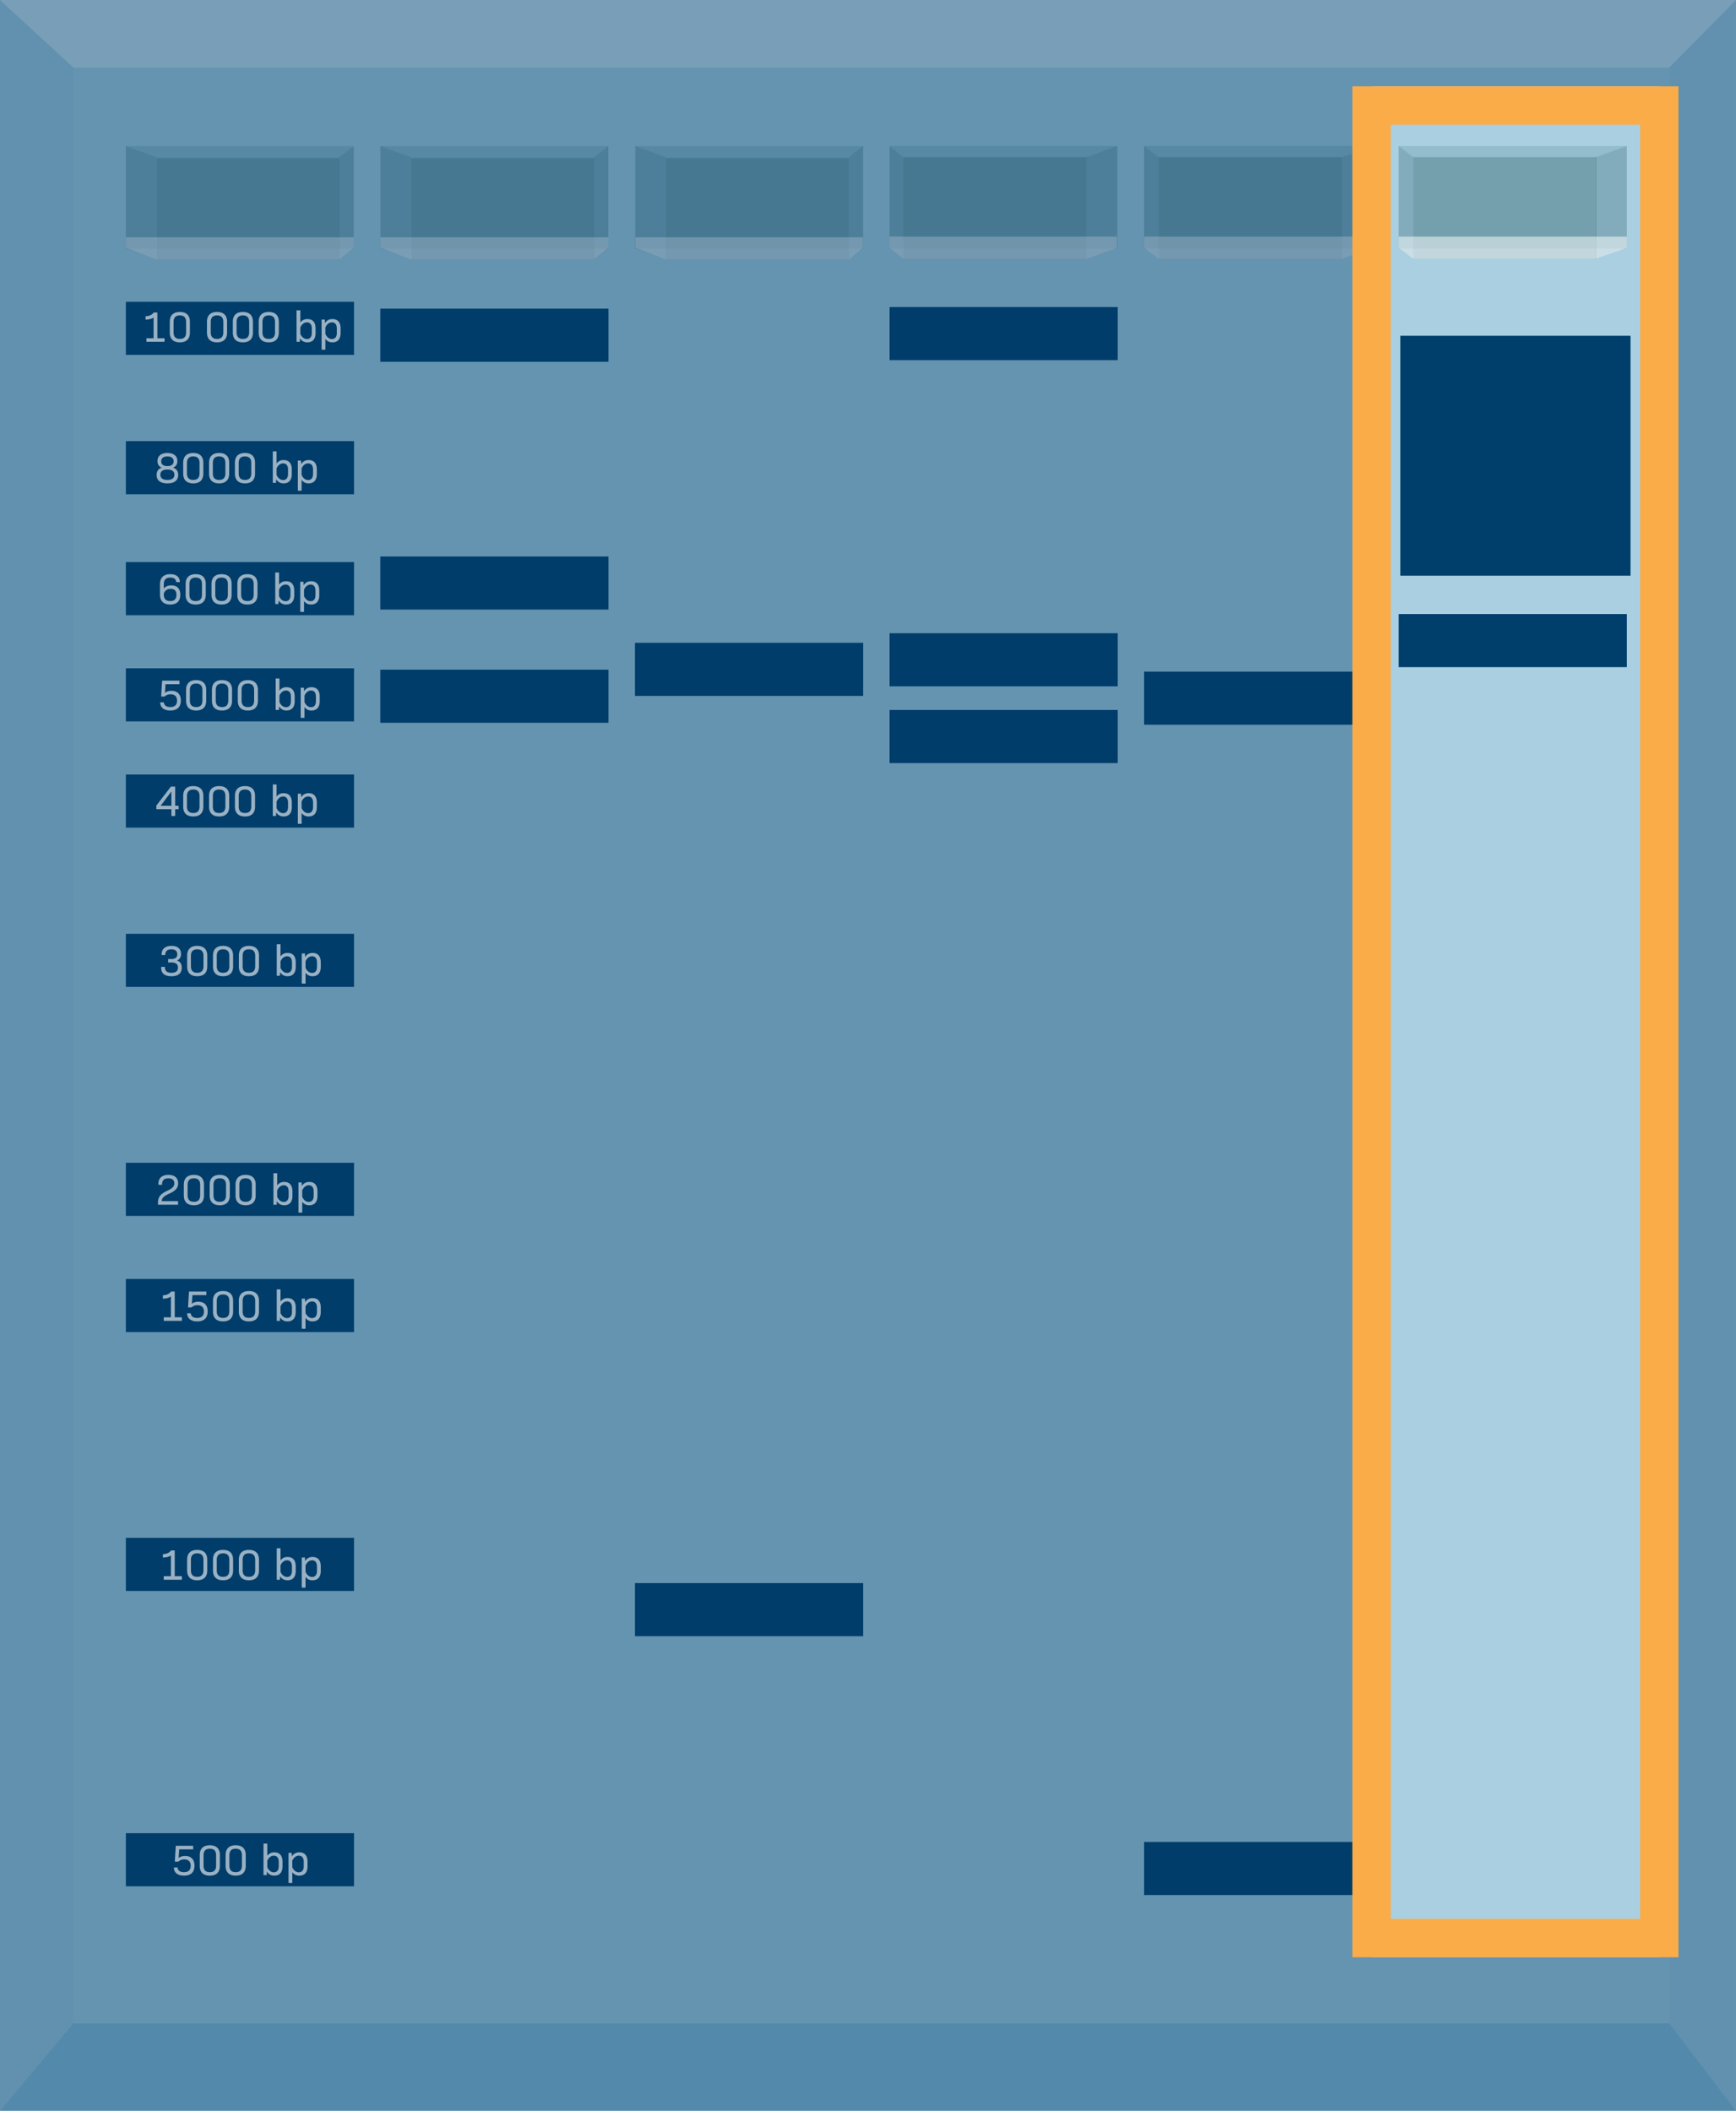 <svg xmlns="http://www.w3.org/2000/svg" width="181" height="220" fill="none" viewBox="0 0 181 220">
    <path fill="#fff" d="M181 0H0v220h181V0z"/>
    <path fill="#7CB4D0" d="M174.027 7.05H7.662v203.915h166.365V7.051z" opacity=".4"/>
    <path fill="#BCDEEA" d="M174.027 7.05H7.662v203.915h166.365V7.051z" opacity=".1"/>
    <path fill="#7CB4D0" d="M7.662 7.05L0 0v220l7.662-9.036V7.05zM174.027 210.964l6.972 9.036V0l-6.972 7.05v203.914z" opacity=".5"/>
    <path fill="#7CB4D0" d="M181 0H0v220h181V0z" opacity=".4"/>
    <path fill="#7CB4D0" d="M174.028 210.896H7.662L0 220h181l-6.972-9.104z" opacity=".8"/>
    <path fill="#3E6E7A" d="M42.876 27.082h19.073v-10.61H42.876v10.61z" opacity=".2"/>
    <path fill="#3E6E7A" d="M42.876 27.082h19.073v-10.61H42.876v10.61z" opacity=".2"/>
    <path fill="#3E6E7A" d="M39.648 25.9h23.766V15.222H39.648V25.9z" opacity=".2"/>
    <path fill="#3E6E7A" d="M61.924 27.063l1.514-1.164V15.22l-1.514 1.163v10.679zM42.849 16.384l-3.18-1.163v10.678l3.18 1.164V16.384z" opacity=".2"/>
    <path fill="#fff" d="M39.67 24.736v1.095l3.179 1.233h19.073l1.514-1.233v-1.095H39.67z" opacity=".5"/>
    <path fill="#3E6E7A" d="M16.329 27.082h19.073v-10.61H16.33v10.61z" opacity=".2"/>
    <path fill="#3E6E7A" d="M16.329 27.082h19.073v-10.61H16.33v10.61z" opacity=".2"/>
    <path fill="#3E6E7A" d="M13.1 25.9h23.767V15.222H13.101V25.9z" opacity=".2"/>
    <path fill="#3E6E7A" d="M35.377 27.063l1.514-1.164V15.22l-1.514 1.163v10.679zM16.302 16.384l-3.179-1.163v10.678l3.179 1.164V16.384z" opacity=".2"/>
    <path fill="#fff" d="M13.123 24.736v1.095l3.179 1.233h19.074l1.513-1.233v-1.095H13.123z" opacity=".5"/>
    <path fill="#3E6E7A" d="M69.426 27.082h19.091v-10.61H69.426v10.61z" opacity=".2"/>
    <path fill="#3E6E7A" d="M69.426 27.082h19.091v-10.61H69.426v10.61z" opacity=".2"/>
    <path fill="#3E6E7A" d="M66.196 25.9h23.788V15.222H66.196V25.9z" opacity=".2"/>
    <path fill="#3E6E7A" d="M88.527 27.063l1.44-1.164V15.22l-1.44 1.163v10.679zM69.438 16.384l-3.182-1.163v10.678l3.182 1.164V16.384z" opacity=".2"/>
    <path fill="#fff" d="M66.254 24.736v1.095l3.182 1.233h19.091l1.44-1.233v-1.095H66.254z" opacity=".5"/>
    <path fill="#3E6E7A" d="M166.441 16.385h-19.092v10.61h19.092v-10.61z" opacity=".2"/>
    <path fill="#3E6E7A" d="M166.441 16.385h-19.092v10.61h19.092v-10.61z" opacity=".2"/>
    <path fill="#3E6E7A" d="M169.622 15.22h-23.788V25.9h23.788V15.22z" opacity=".2"/>
    <path fill="#3E6E7A" d="M147.349 26.994l-1.515-1.163V15.22l1.515 1.163v10.61zM166.365 16.384l3.258-1.163v10.61l-3.258 1.163v-10.61z" opacity=".2"/>
    <path fill="#fff" d="M169.622 24.666v1.164l-3.257 1.163h-19.016l-1.515-1.163v-1.164h23.788z" opacity=".5"/>
    <path fill="#3E6E7A" d="M139.896 16.385h-19.092v10.61h19.092v-10.61z" opacity=".2"/>
    <path fill="#3E6E7A" d="M139.896 16.385h-19.092v10.61h19.092v-10.61z" opacity=".2"/>
    <path fill="#3E6E7A" d="M143.077 15.22h-23.788V25.9h23.788V15.22z" opacity=".2"/>
    <path fill="#3E6E7A" d="M120.804 26.994l-1.515-1.163V15.22l1.515 1.163v10.61zM139.896 16.384l3.182-1.163v10.61l-3.182 1.163v-10.61z" opacity=".2"/>
    <path fill="#fff" d="M143.077 24.666v1.164l-3.182 1.163h-19.091l-1.515-1.163v-1.164h23.788z" opacity=".5"/>
    <path fill="#3E6E7A" d="M113.273 16.385H94.182v10.61h19.091v-10.61z" opacity=".2"/>
    <path fill="#3E6E7A" d="M113.273 16.385H94.182v10.61h19.091v-10.61z" opacity=".2"/>
    <path fill="#3E6E7A" d="M116.531 15.22H92.742V25.9h23.789V15.22z" opacity=".2"/>
    <path fill="#3E6E7A" d="M94.181 26.994l-1.439-1.163V15.22l1.44 1.163v10.61zM113.273 16.384l3.182-1.163v10.61l-3.182 1.163v-10.61z" opacity=".2"/>
    <path fill="#fff" d="M116.455 24.666v1.164l-3.182 1.163H94.182l-1.44-1.163v-1.164h23.713z" opacity=".5"/>
    <path fill="#003E6B" d="M13.123 31.453h23.789v5.535H13.123zM13.123 45.98h23.789v5.535H13.123zM13.123 58.586h23.789v5.535H13.123zM13.123 69.654h23.789v5.535H13.123zM13.123 80.725h23.789v5.535H13.123zM13.123 97.328h23.789v5.535H13.123zM13.123 121.195h23.789v5.535H13.123zM13.123 133.303h23.789v5.535H13.123zM13.123 160.283h23.789v5.535H13.123zM13.123 191.07h23.789v5.535H13.123zM39.648 32.17h23.79v5.535h-23.79zM39.648 58h23.79v5.535h-23.79zM39.648 69.799h23.79v5.535h-23.79zM92.742 32h23.789v5.535H92.742zM146 35h24v25h-24zM145.836 64h23.789v5.535h-23.789zM119.289 70h23.789v5.535h-23.789zM119.289 191.98h23.789v5.535h-23.789zM92.742 66h23.789v5.535H92.742zM92.742 74h23.789v5.535H92.742zM66.195 67h23.79v5.535h-23.79zM66.195 165h23.79v5.535h-23.79z"/>
    <path fill="#fff" d="M15.265 35.628h1.892v-.373h-.749v-2.684h-.376c-.202.26-.47.377-.856.39v.352c.3-.01.587-.046.838-.22v2.162h-.749v.373zM18.75 35.682c.682 0 1.05-.355 1.05-1.016v-1.133c0-.661-.368-1.017-1.05-1.017-.68 0-1.048.356-1.048 1.017v1.133c0 .661.367 1.016 1.048 1.016zm0-.36c-.439 0-.654-.224-.654-.683v-1.08c0-.458.215-.683.654-.683.44 0 .655.225.655.684v1.079c0 .459-.215.684-.655.684zM22.628 35.682c.681 0 1.049-.355 1.049-1.016v-1.133c0-.661-.367-1.017-1.049-1.017-.681 0-1.049.356-1.049 1.017v1.133c0 .661.368 1.016 1.05 1.016zm0-.36c-.439 0-.654-.224-.654-.683v-1.08c0-.458.215-.683.654-.683.44 0 .655.225.655.684v1.079c0 .459-.216.684-.655.684zM25.324 35.682c.682 0 1.05-.355 1.05-1.016v-1.133c0-.661-.368-1.017-1.05-1.017-.68 0-1.048.356-1.048 1.017v1.133c0 .661.367 1.016 1.048 1.016zm0-.36c-.439 0-.654-.224-.654-.683v-1.08c0-.458.215-.683.654-.683.44 0 .655.225.655.684v1.079c0 .459-.215.684-.655.684zM28.02 35.682c.682 0 1.05-.355 1.05-1.016v-1.133c0-.661-.368-1.017-1.05-1.017-.68 0-1.048.356-1.048 1.017v1.133c0 .661.367 1.016 1.048 1.016zm0-.36c-.439 0-.654-.224-.654-.683v-1.08c0-.458.215-.683.654-.683.44 0 .655.225.655.684v1.079c0 .459-.215.684-.655.684zM32.05 35.682c.539 0 .852-.333.852-.967v-.494c0-.634-.313-.967-.851-.967a.862.862 0 0 0-.735.36v-1.268h-.395v3.282h.337l.013-.368c.197.292.444.422.78.422zm-.048-.346c-.292 0-.534-.193-.686-.526v-.684c.152-.332.39-.526.686-.526.318 0 .506.22.506.634v.468c0 .414-.188.634-.507.634zM33.53 36.447h.394v-1.124c.189.247.426.36.735.36.538 0 .852-.334.852-.968v-.494c0-.634-.314-.967-.852-.967-.336 0-.582.13-.78.423l-.013-.369h-.336v3.139zm1.08-1.11c-.296 0-.533-.194-.686-.527v-.684c.153-.332.39-.526.686-.526.318 0 .507.22.507.634v.468c0 .414-.189.634-.507.634zM17.453 50.38c.73 0 1.125-.31 1.125-.877 0-.383-.18-.639-.524-.76v-.01c.291-.112.439-.341.439-.674 0-.535-.381-.845-1.035-.845-.655 0-1.04.31-1.04.845 0 .333.148.562.434.675v.009c-.345.117-.524.377-.524.76 0 .566.395.877 1.125.877zm0-1.8c-.421 0-.645-.175-.645-.498 0-.333.237-.508.645-.508.417 0 .65.18.65.508 0 .323-.229.499-.65.499zm0 1.44c-.484 0-.73-.185-.73-.54 0-.355.246-.54.73-.54s.73.185.73.54c0 .355-.246.54-.73.54zM20.15 50.38c.68 0 1.048-.356 1.048-1.017V48.23c0-.661-.368-1.016-1.049-1.016-.681 0-1.049.355-1.049 1.016v1.133c0 .661.368 1.017 1.05 1.017zm0-.36c-.44 0-.655-.225-.655-.684v-1.079c0-.459.215-.683.654-.683.44 0 .655.224.655.683v1.08c0 .458-.216.683-.655.683zM22.845 50.38c.682 0 1.05-.356 1.05-1.017V48.23c0-.661-.368-1.016-1.05-1.016-.68 0-1.048.355-1.048 1.016v1.133c0 .661.367 1.017 1.048 1.017zm0-.36c-.439 0-.654-.225-.654-.684v-1.079c0-.459.215-.683.654-.683.44 0 .655.224.655.683v1.08c0 .458-.215.683-.655.683zM25.541 50.38c.682 0 1.05-.356 1.05-1.017V48.23c0-.661-.368-1.016-1.05-1.016-.68 0-1.048.355-1.048 1.016v1.133c0 .661.367 1.017 1.049 1.017zm0-.36c-.439 0-.654-.225-.654-.684v-1.079c0-.459.215-.683.654-.683.44 0 .655.224.655.683v1.08c0 .458-.215.683-.655.683zM29.572 50.38c.538 0 .851-.333.851-.967v-.495c0-.634-.313-.967-.851-.967a.863.863 0 0 0-.735.36v-1.268h-.395v3.283h.337l.013-.37c.197.293.444.424.78.424zm-.05-.347c-.29 0-.533-.193-.685-.526v-.683c.152-.333.39-.526.686-.526.318 0 .506.22.506.634v.467c0 .414-.188.634-.506.634zM31.05 51.144h.395V50.02c.189.247.426.36.735.36.538 0 .852-.333.852-.967v-.495c0-.634-.314-.967-.852-.967-.336 0-.582.13-.78.423l-.013-.369h-.336v3.139zm1.081-1.11c-.296 0-.533-.194-.686-.527v-.683c.153-.333.39-.526.686-.526.318 0 .507.22.507.634v.467c0 .414-.189.634-.507.634zM17.748 63.008c.69 0 1.05-.364 1.05-1.02 0-.639-.342-.976-.933-.976-.336 0-.6.108-.789.328v-.432c0-.472.224-.706.686-.706.376 0 .582.158.61.468h.385c-.023-.54-.372-.827-1-.827-.699 0-1.075.364-1.075 1.043v1.084c0 .683.385 1.038 1.066 1.038zm0-.36c-.439 0-.672-.224-.672-.687v-.104c.13-.324.372-.485.717-.485.404 0 .605.215.605.625 0 .422-.21.652-.65.652zM20.404 63.008c.681 0 1.049-.355 1.049-1.016V60.86c0-.661-.368-1.016-1.049-1.016-.681 0-1.049.355-1.049 1.016v1.133c0 .661.368 1.016 1.05 1.016zm0-.36c-.44 0-.654-.224-.654-.683v-1.08c0-.458.215-.683.654-.683.44 0 .654.225.654.684v1.08c0 .458-.215.683-.654.683zM23.1 63.008c.681 0 1.049-.355 1.049-1.016V60.86c0-.661-.367-1.016-1.049-1.016-.681 0-1.049.355-1.049 1.016v1.133c0 .661.368 1.016 1.05 1.016zm0-.36c-.439 0-.654-.224-.654-.683v-1.08c0-.458.215-.683.654-.683.44 0 .655.225.655.684v1.08c0 .458-.215.683-.655.683zM25.796 63.008c.682 0 1.05-.355 1.05-1.016V60.86c0-.661-.368-1.016-1.05-1.016-.68 0-1.048.355-1.048 1.016v1.133c0 .661.367 1.016 1.048 1.016zm0-.36c-.439 0-.654-.224-.654-.683v-1.08c0-.458.215-.683.654-.683.44 0 .655.225.655.684v1.08c0 .458-.215.683-.655.683zM29.827 63.008c.537 0 .851-.332.851-.966v-.495c0-.634-.314-.967-.851-.967a.863.863 0 0 0-.735.36v-1.268h-.395v3.283h.336l.014-.37c.197.293.444.423.78.423zm-.05-.346c-.291 0-.533-.193-.685-.526v-.684c.152-.332.39-.526.685-.526.319 0 .507.22.507.634v.468c0 .414-.188.634-.507.634zM31.306 63.773h.394v-1.124c.189.247.426.36.735.36.538 0 .852-.333.852-.967v-.495c0-.634-.314-.967-.852-.967-.336 0-.582.13-.78.423l-.013-.369h-.336v3.139zm1.08-1.11c-.296 0-.533-.194-.686-.527v-.684c.153-.332.39-.526.686-.526.318 0 .506.22.506.634v.468c0 .414-.188.634-.506.634zM17.759 74.053c.699 0 1.093-.341 1.093-1.034 0-.657-.358-1.016-.977-1.016-.273 0-.497.072-.676.216l.058-.904h1.456v-.373h-1.81l-.103 1.654h.363a.895.895 0 0 1 .623-.234c.43 0 .672.23.672.666 0 .445-.25.666-.704.666-.408 0-.654-.18-.667-.486H16.7c.01.526.381.845 1.058.845zM20.45 74.053c.682 0 1.05-.355 1.05-1.016v-1.133c0-.661-.368-1.016-1.05-1.016-.68 0-1.048.355-1.048 1.016v1.133c0 .661.367 1.016 1.049 1.016zm0-.36c-.439 0-.654-.224-.654-.683v-1.08c0-.458.215-.683.655-.683.439 0 .654.225.654.684v1.08c0 .458-.215.683-.654.683zM23.147 74.053c.68 0 1.048-.355 1.048-1.016v-1.133c0-.661-.367-1.016-1.048-1.016-.682 0-1.05.355-1.05 1.016v1.133c0 .661.368 1.016 1.05 1.016zm0-.36c-.44 0-.655-.224-.655-.683v-1.08c0-.458.215-.683.655-.683.439 0 .654.225.654.684v1.08c0 .458-.215.683-.654.683zM25.843 74.053c.681 0 1.049-.355 1.049-1.016v-1.133c0-.661-.368-1.016-1.05-1.016-.68 0-1.048.355-1.048 1.016v1.133c0 .661.368 1.016 1.049 1.016zm0-.36c-.44 0-.654-.224-.654-.683v-1.08c0-.458.215-.683.654-.683.439 0 .654.225.654.684v1.08c0 .458-.215.683-.654.683zM29.873 74.053c.538 0 .852-.332.852-.966v-.495c0-.634-.314-.967-.852-.967a.862.862 0 0 0-.735.36v-1.268h-.394v3.282h.336l.013-.368c.197.292.444.422.78.422zm-.05-.346c-.29 0-.533-.193-.685-.526v-.684c.152-.332.39-.526.686-.526.318 0 .506.22.506.634v.468c0 .414-.188.634-.506.634zM31.352 74.818h.395v-1.124c.188.247.425.36.735.36.538 0 .851-.333.851-.968v-.494c0-.634-.313-.967-.851-.967-.336 0-.583.13-.78.423l-.014-.369h-.336v3.139zm1.08-1.11c-.295 0-.533-.194-.685-.527v-.684c.152-.332.39-.526.685-.526.319 0 .507.22.507.634v.468c0 .414-.188.634-.507.634zM17.871 85.044h.395v-.701h.358v-.36h-.358v-1.997h-.448l-1.515 1.974v.383h1.568v.701zm-1.125-1.061l1.125-1.484v1.484h-1.125zM20.15 85.098c.682 0 1.05-.355 1.05-1.016v-1.133c0-.661-.368-1.016-1.05-1.016-.68 0-1.048.355-1.048 1.016v1.133c0 .661.367 1.016 1.049 1.016zm0-.36c-.438 0-.654-.224-.654-.683v-1.08c0-.458.216-.683.655-.683.439 0 .654.225.654.684v1.079c0 .459-.215.683-.654.683zM22.847 85.098c.681 0 1.049-.355 1.049-1.016v-1.133c0-.661-.368-1.016-1.05-1.016-.68 0-1.048.355-1.048 1.016v1.133c0 .661.368 1.016 1.049 1.016zm0-.36c-.44 0-.655-.224-.655-.683v-1.08c0-.458.216-.683.655-.683.44 0 .654.225.654.684v1.079c0 .459-.215.683-.654.683zM25.543 85.098c.681 0 1.049-.355 1.049-1.016v-1.133c0-.661-.368-1.016-1.049-1.016-.681 0-1.049.355-1.049 1.016v1.133c0 .661.368 1.016 1.049 1.016zm0-.36c-.44 0-.654-.224-.654-.683v-1.08c0-.458.215-.683.654-.683.44 0 .654.225.654.684v1.079c0 .459-.215.683-.654.683zM29.573 85.098c.538 0 .852-.332.852-.967v-.494c0-.634-.314-.967-.852-.967a.863.863 0 0 0-.735.36v-1.268h-.394v3.282h.336l.013-.368c.198.292.444.422.78.422zm-.049-.346c-.291 0-.533-.193-.686-.526v-.684c.153-.332.39-.526.686-.526.318 0 .506.22.506.634v.468c0 .414-.188.634-.506.634zM31.052 85.863h.395v-1.124c.188.247.426.36.735.36.538 0 .851-.334.851-.968v-.494c0-.634-.313-.967-.851-.967-.336 0-.583.13-.78.423l-.013-.37h-.337v3.14zm1.08-1.111c-.295 0-.533-.193-.685-.526v-.684c.152-.332.39-.526.686-.526.318 0 .506.22.506.634v.468c0 .414-.188.634-.506.634zM16.47 125.566h2.094v-.374H16.86c.017-.328.22-.526.78-.777.676-.306.932-.603.932-1.089 0-.535-.35-.872-1.013-.872-.663 0-1.044.328-1.044.931v.103h.385v-.063c0-.409.229-.611.654-.611.422 0 .623.202.623.521 0 .32-.188.522-.726.769-.712.328-.981.666-.981 1.232v.23zM20.216 125.62c.68 0 1.048-.356 1.048-1.017v-1.133c0-.661-.367-1.016-1.048-1.016-.682 0-1.05.355-1.05 1.016v1.133c0 .661.368 1.017 1.05 1.017zm0-.36c-.44 0-.655-.225-.655-.684v-1.079c0-.459.215-.683.655-.683.439 0 .654.224.654.683v1.079c0 .459-.215.684-.654.684zM22.912 125.62c.681 0 1.049-.356 1.049-1.017v-1.133c0-.661-.368-1.016-1.05-1.016-.68 0-1.048.355-1.048 1.016v1.133c0 .661.367 1.017 1.049 1.017zm0-.36c-.44 0-.655-.225-.655-.684v-1.079c0-.459.215-.683.655-.683.439 0 .654.224.654.683v1.079c0 .459-.215.684-.654.684zM25.608 125.62c.681 0 1.049-.356 1.049-1.017v-1.133c0-.661-.368-1.016-1.05-1.016-.68 0-1.048.355-1.048 1.016v1.133c0 .661.368 1.017 1.049 1.017zm0-.36c-.44 0-.655-.225-.655-.684v-1.079c0-.459.216-.683.655-.683.44 0 .654.224.654.683v1.079c0 .459-.215.684-.654.684zM29.638 125.62c.538 0 .852-.333.852-.967v-.495c0-.634-.314-.967-.852-.967a.863.863 0 0 0-.735.36v-1.268h-.394v3.283h.336l.013-.369c.197.292.444.423.78.423zm-.05-.347c-.29 0-.533-.193-.685-.526v-.683c.152-.333.39-.526.686-.526.318 0 .506.22.506.634v.467c0 .414-.188.634-.506.634zM31.117 126.384h.395v-1.124c.188.247.425.36.735.36.538 0 .851-.333.851-.967v-.495c0-.634-.313-.967-.851-.967-.336 0-.583.131-.78.423l-.014-.369h-.336v3.139zm1.08-1.111c-.295 0-.533-.193-.685-.526v-.683c.152-.333.39-.526.685-.526.319 0 .507.22.507.634v.467c0 .414-.188.634-.507.634zM17.074 137.673h1.891v-.373h-.748v-2.685h-.377c-.201.261-.47.378-.856.391v.351c.3-.009.587-.045.838-.22v2.163h-.748v.373zM20.563 137.727c.7 0 1.094-.342 1.094-1.034 0-.657-.358-1.017-.977-1.017-.273 0-.497.072-.677.216l.058-.904h1.457v-.373h-1.81l-.104 1.655h.363a.897.897 0 0 1 .623-.234c.43 0 .673.23.673.666 0 .445-.251.665-.704.665-.408 0-.654-.18-.668-.485h-.385c.009.526.38.845 1.057.845zM23.255 137.727c.681 0 1.049-.355 1.049-1.016v-1.133c0-.661-.368-1.017-1.049-1.017-.681 0-1.049.356-1.049 1.017v1.133c0 .661.368 1.016 1.05 1.016zm0-.36c-.44 0-.654-.225-.654-.683v-1.079c0-.459.215-.684.654-.684.44 0 .654.225.654.684v1.079c0 .458-.215.683-.654.683zM25.951 137.727c.681 0 1.049-.355 1.049-1.016v-1.133c0-.661-.367-1.017-1.049-1.017-.681 0-1.049.356-1.049 1.017v1.133c0 .661.368 1.016 1.05 1.016zm0-.36c-.439 0-.654-.225-.654-.683v-1.079c0-.459.215-.684.654-.684.44 0 .655.225.655.684v1.079c0 .458-.216.683-.655.683zM29.982 137.727c.537 0 .851-.333.851-.967v-.494c0-.634-.314-.967-.851-.967a.86.86 0 0 0-.735.36v-1.269h-.395v3.283h.336l.014-.369c.197.293.443.423.78.423zm-.05-.346c-.291 0-.533-.194-.685-.526v-.684c.152-.333.39-.526.685-.526.318 0 .507.22.507.634v.468c0 .413-.189.634-.507.634zM31.46 138.492h.395v-1.125a.86.86 0 0 0 .735.36c.538 0 .852-.333.852-.967v-.494c0-.634-.314-.967-.852-.967-.336 0-.583.13-.78.422l-.013-.368h-.336v3.139zm1.08-1.111c-.295 0-.532-.194-.685-.526v-.684c.152-.333.39-.526.686-.526.318 0 .506.22.506.634v.468c0 .413-.188.634-.506.634zM17.074 164.654h1.891v-.374h-.748v-2.684h-.377c-.201.26-.47.377-.856.391v.351c.3-.009.587-.045.838-.221v2.163h-.748v.374zM20.559 164.707c.681 0 1.049-.355 1.049-1.016v-1.133c0-.661-.368-1.016-1.05-1.016-.68 0-1.048.355-1.048 1.016v1.133c0 .661.368 1.016 1.049 1.016zm0-.359c-.44 0-.654-.225-.654-.684v-1.079c0-.459.215-.684.654-.684.44 0 .654.225.654.684v1.079c0 .459-.215.684-.654.684zM23.255 164.707c.681 0 1.049-.355 1.049-1.016v-1.133c0-.661-.368-1.016-1.049-1.016-.681 0-1.049.355-1.049 1.016v1.133c0 .661.368 1.016 1.05 1.016zm0-.359c-.44 0-.654-.225-.654-.684v-1.079c0-.459.215-.684.654-.684.44 0 .654.225.654.684v1.079c0 .459-.215.684-.654.684zM25.951 164.707c.681 0 1.049-.355 1.049-1.016v-1.133c0-.661-.367-1.016-1.049-1.016-.681 0-1.049.355-1.049 1.016v1.133c0 .661.368 1.016 1.05 1.016zm0-.359c-.439 0-.654-.225-.654-.684v-1.079c0-.459.215-.684.654-.684.44 0 .655.225.655.684v1.079c0 .459-.216.684-.655.684zM29.982 164.707c.537 0 .851-.332.851-.966v-.495c0-.634-.314-.967-.851-.967a.863.863 0 0 0-.735.36v-1.268h-.395v3.283h.336l.014-.369c.197.292.443.422.78.422zm-.05-.346c-.291 0-.533-.193-.685-.526v-.683c.152-.333.39-.527.685-.527.318 0 .507.221.507.634v.468c0 .414-.189.634-.507.634zM31.46 165.472h.395v-1.124a.862.862 0 0 0 .735.359c.538 0 .852-.332.852-.966v-.495c0-.634-.314-.967-.852-.967-.336 0-.583.131-.78.423l-.013-.369h-.336v3.139zm1.08-1.111c-.295 0-.532-.193-.685-.526v-.683c.152-.333.39-.527.686-.527.318 0 .506.221.506.634v.468c0 .414-.188.634-.506.634zM19.185 195.493c.699 0 1.093-.342 1.093-1.035 0-.656-.358-1.016-.977-1.016-.273 0-.497.072-.677.216l.059-.904h1.456v-.373h-1.81l-.104 1.655h.364a.892.892 0 0 1 .623-.234c.43 0 .672.229.672.665 0 .446-.251.666-.704.666-.408 0-.654-.18-.668-.486h-.385c.009.526.38.846 1.058.846zM21.876 195.493c.682 0 1.05-.356 1.05-1.017v-1.133c0-.661-.368-1.016-1.05-1.016-.68 0-1.049.355-1.049 1.016v1.133c0 .661.368 1.017 1.05 1.017zm0-.36c-.439 0-.654-.225-.654-.684v-1.079c0-.459.215-.683.654-.683.44 0 .655.224.655.683v1.079c0 .459-.215.684-.655.684zM24.573 195.493c.68 0 1.048-.356 1.048-1.017v-1.133c0-.661-.367-1.016-1.048-1.016-.682 0-1.05.355-1.05 1.016v1.133c0 .661.368 1.017 1.05 1.017zm0-.36c-.44 0-.655-.225-.655-.684v-1.079c0-.459.215-.683.655-.683.439 0 .654.224.654.683v1.079c0 .459-.215.684-.654.684zM28.603 195.493c.538 0 .851-.333.851-.967v-.495c0-.634-.313-.967-.851-.967a.863.863 0 0 0-.735.36v-1.268h-.395v3.283h.336l.014-.369c.197.292.444.423.78.423zm-.05-.347c-.29 0-.533-.193-.685-.526v-.683c.152-.333.39-.526.685-.526.319 0 .507.22.507.634v.467c0 .414-.188.634-.507.634zM30.082 196.257h.394v-1.124c.189.247.426.36.735.36.538 0 .852-.333.852-.967v-.495c0-.634-.314-.967-.852-.967-.336 0-.582.131-.78.423l-.013-.369h-.336v3.139zm1.08-1.111c-.296 0-.533-.193-.686-.526v-.683c.153-.333.39-.526.686-.526.318 0 .507.22.507.634v.467c0 .414-.189.634-.507.634zM17.878 101.751c.69 0 1.071-.293 1.071-.891 0-.387-.157-.634-.489-.746v-.009c.274-.117.413-.347.413-.68 0-.539-.363-.84-.99-.84-.655 0-1.032.324-1.032.886v.067h.381v-.04c0-.356.224-.553.637-.553.394 0 .614.18.614.517 0 .328-.21.494-.61.494h-.34v.36h.336c.47 0 .686.18.686.531 0 .373-.242.544-.677.544-.457 0-.686-.189-.686-.558v-.058h-.385v.112c0 .562.372.864 1.07.864zM20.56 101.751c.682 0 1.05-.356 1.05-1.017v-1.133c0-.661-.368-1.016-1.05-1.016-.68 0-1.048.355-1.048 1.016v1.133c0 .661.367 1.017 1.049 1.017zm0-.36c-.439 0-.654-.225-.654-.684v-1.079c0-.459.215-.683.655-.683.439 0 .654.224.654.683v1.079c0 .459-.215.684-.654.684zM23.257 101.751c.68 0 1.048-.356 1.048-1.017v-1.133c0-.661-.367-1.016-1.048-1.016-.682 0-1.05.355-1.05 1.016v1.133c0 .661.368 1.017 1.05 1.017zm0-.36c-.44 0-.655-.225-.655-.684v-1.079c0-.459.215-.683.655-.683.439 0 .654.224.654.683v1.079c0 .459-.215.684-.654.684zM25.953 101.751c.681 0 1.049-.356 1.049-1.017v-1.133c0-.661-.368-1.016-1.05-1.016-.68 0-1.048.355-1.048 1.016v1.133c0 .661.367 1.017 1.049 1.017zm0-.36c-.44 0-.655-.225-.655-.684v-1.079c0-.459.216-.683.655-.683.439 0 .654.224.654.683v1.079c0 .459-.215.684-.654.684zM29.983 101.751c.538 0 .852-.333.852-.967v-.495c0-.634-.314-.967-.852-.967a.862.862 0 0 0-.735.36v-1.268h-.394v3.283h.336l.013-.369c.197.292.444.423.78.423zm-.05-.347c-.29 0-.533-.193-.685-.526v-.683c.152-.333.39-.526.686-.526.318 0 .506.22.506.634v.467c0 .414-.188.634-.506.634zM31.462 102.515h.395v-1.124c.188.247.425.36.735.36.538 0 .851-.333.851-.967v-.495c0-.634-.313-.967-.851-.967-.337 0-.583.13-.78.423l-.014-.369h-.336v3.139zm1.08-1.111c-.296 0-.533-.193-.685-.526v-.683c.152-.333.39-.526.685-.526.319 0 .507.22.507.634v.467c0 .414-.188.634-.507.634z"/>
    <path fill="#003E6B" fill-rule="evenodd" d="M181 0H0v220h181V0zm-8 9h-30v195h30V9z" clip-rule="evenodd" opacity=".4"/>
    <path stroke="#FAAC48" stroke-width="4" d="M143 11h30v191h-30z"/>
</svg>
